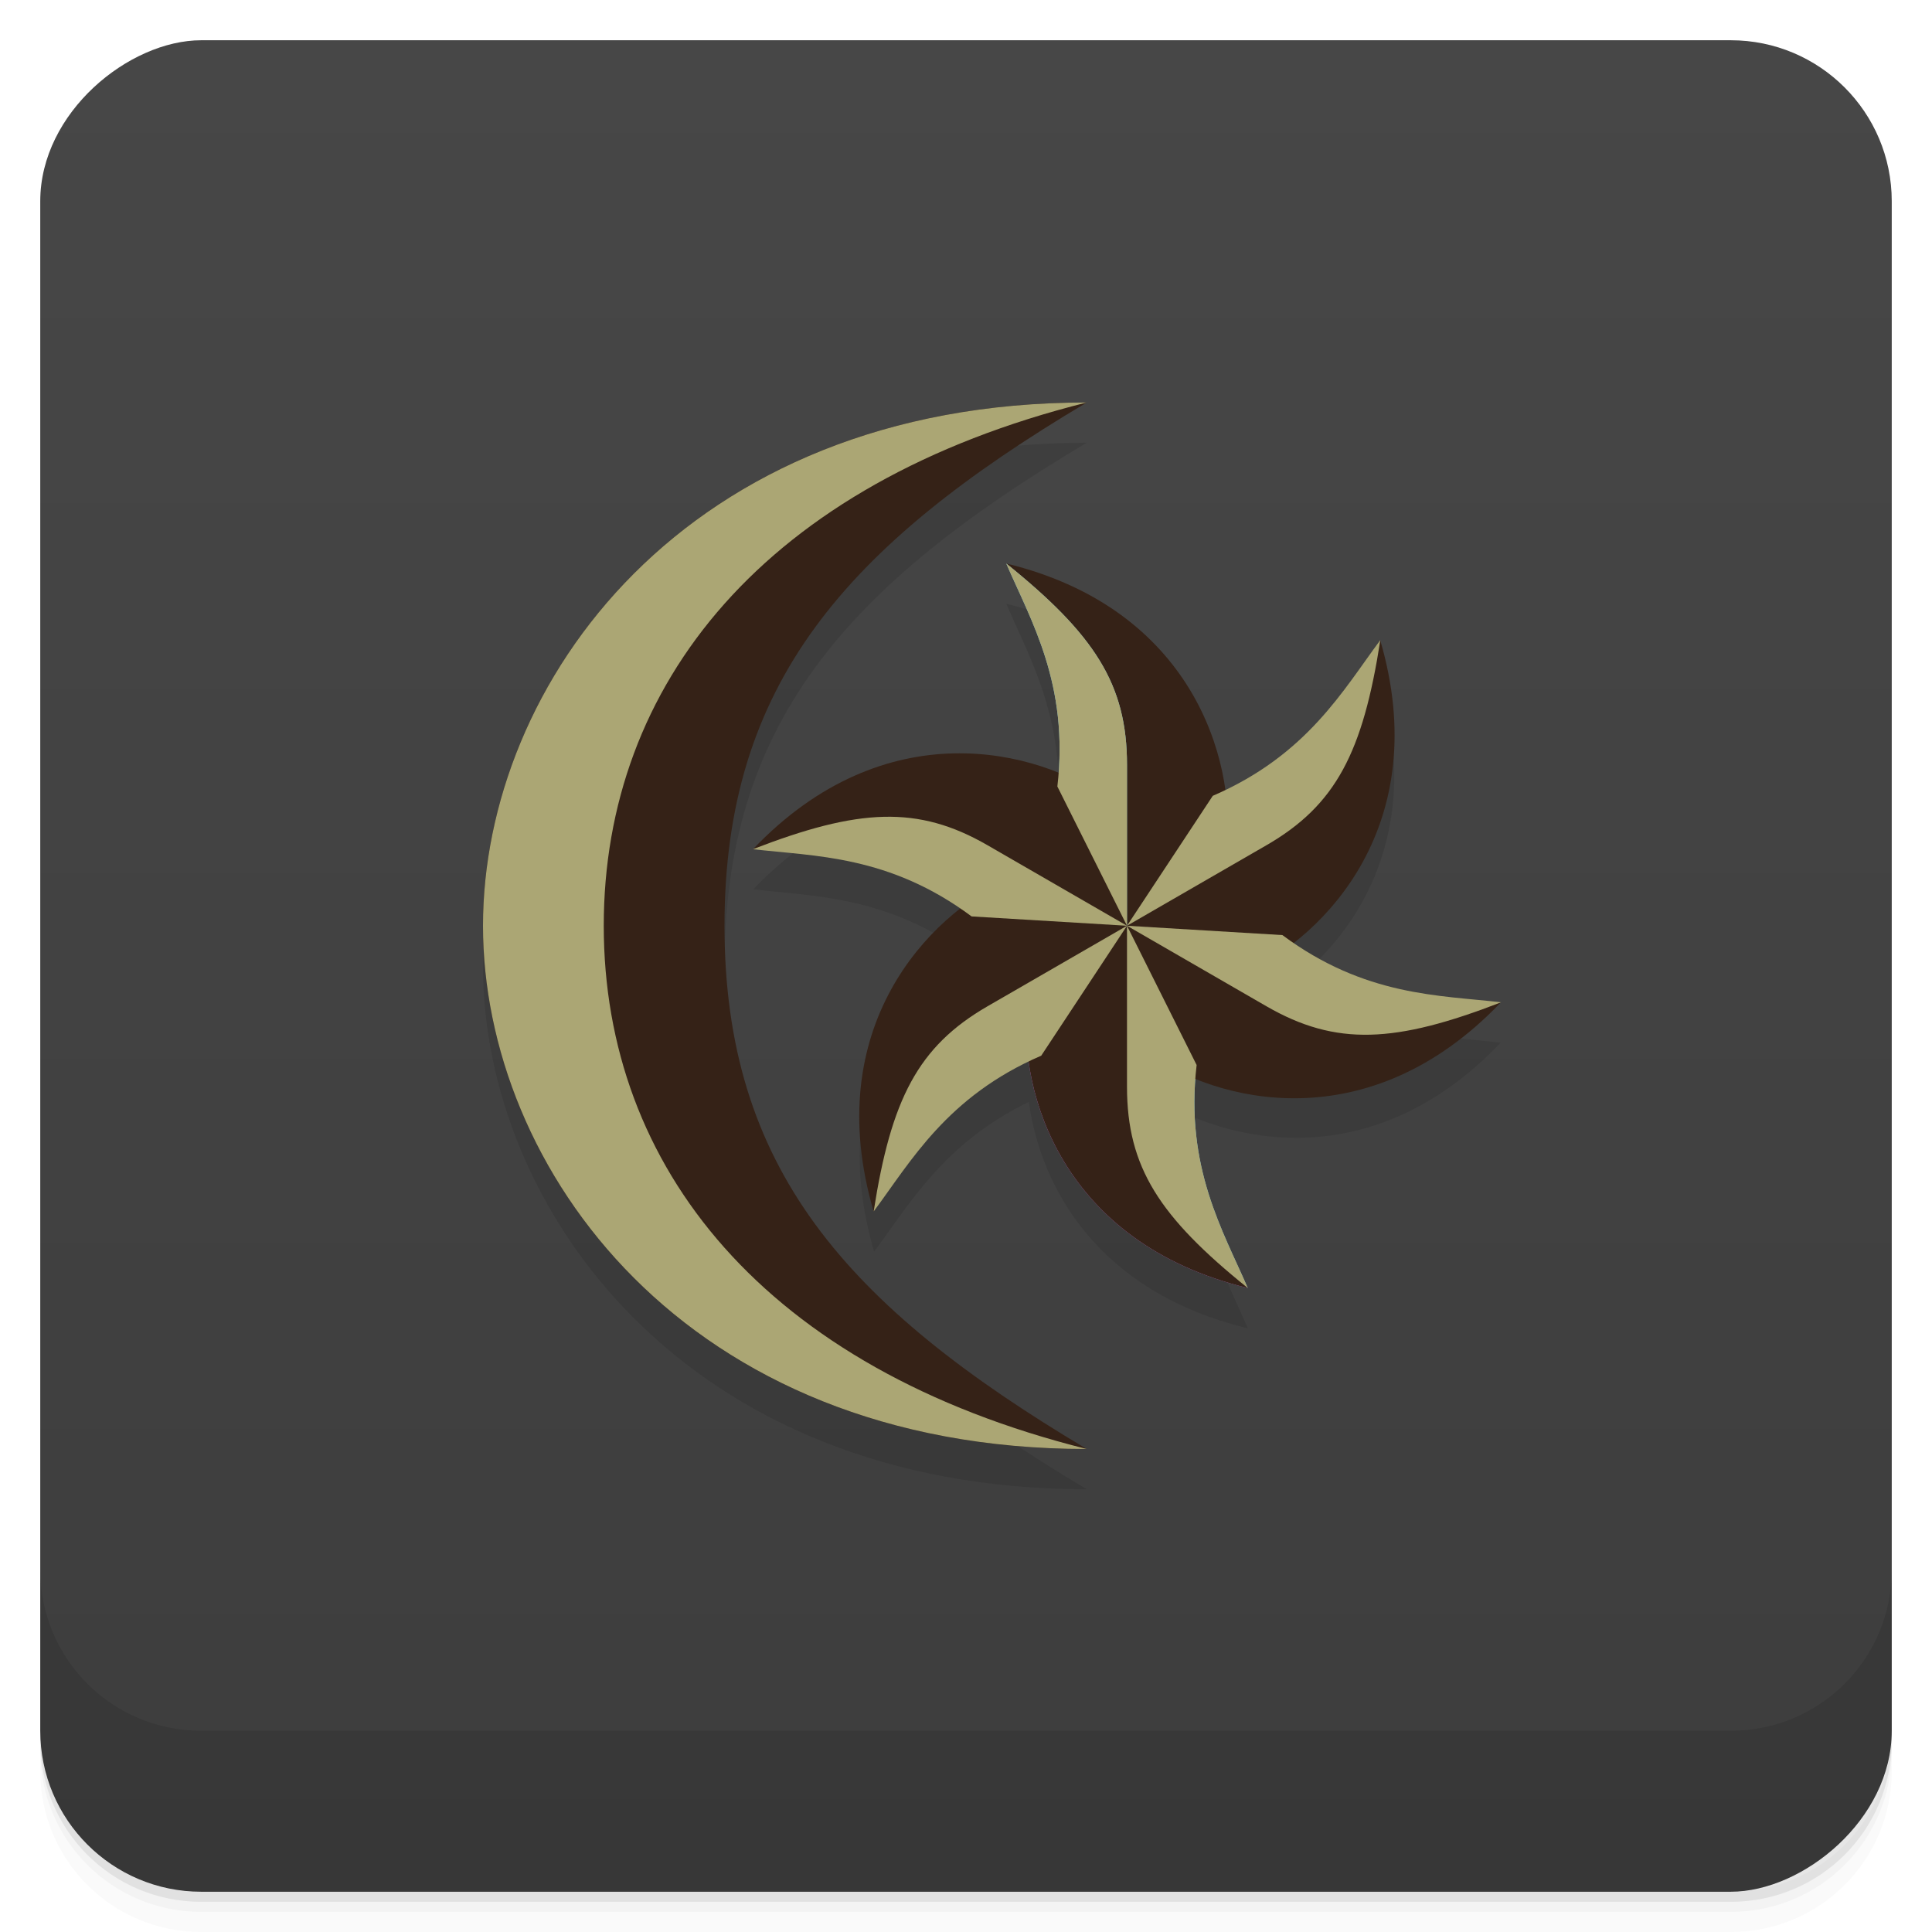 <svg width="48" height="48" viewBox="0 0 48 48" xmlns="http://www.w3.org/2000/svg">
  <defs>
    <linearGradient id="a" x1="-47" x2="-1" gradientUnits="userSpaceOnUse">
      <stop offset="0" stop-color="#3d3d3d"/>
      <stop offset="1" stop-color="#474747"/>
    </linearGradient>
  </defs>
  <path d="M1 43v.25c0 2.216 1.784 4 4 4h38c2.216 0 4-1.784 4-4V43c0 2.216-1.784 4-4 4H5c-2.216 0-4-1.784-4-4zm0 .5v.5c0 2.216 1.784 4 4 4h38c2.216 0 4-1.784 4-4v-.5c0 2.216-1.784 4-4 4H5c-2.216 0-4-1.784-4-4z" opacity=".02"/>
  <path d="M1 43.25v.25c0 2.216 1.784 4 4 4h38c2.216 0 4-1.784 4-4v-.25c0 2.216-1.784 4-4 4H5c-2.216 0-4-1.784-4-4z" opacity=".05"/>
  <path d="M1 43v.25c0 2.216 1.784 4 4 4h38c2.216 0 4-1.784 4-4V43c0 2.216-1.784 4-4 4H5c-2.216 0-4-1.784-4-4z" opacity=".1"/>
  <rect transform="rotate(-90)" x="-47" y="1" width="46" height="46" rx="4" fill="url(#a)"/>
  <path d="M1 39v4c0 2.216 1.784 4 4 4h38c2.216 0 4-1.784 4-4v-4c0 2.216-1.784 4-4 4H5c-2.216 0-4-1.784-4-4zM27 11c-10 0-15 7-15 13s5 13 15 13c-6-3.569-9-7-9-13s3-9.431 9-13zm-2 4c.583 1.353 1.464 2.865 1.281 5.219-1.962-.79-4.912-.905-7.563 1.875 1.465.172 3.208.163 5.156 1.5-1.672 1.3-3.242 3.802-2.156 7.5.876-1.176 1.738-2.7 3.844-3.719C25.85 29.474 27.25 32.091 31 33c-.583-1.353-1.464-2.865-1.281-5.219 1.962.79 4.912.905 7.563-1.875-1.465-.172-3.208-.163-5.156-1.5 1.672-1.3 3.242-3.802 2.156-7.5-.876 1.176-1.738 2.7-3.844 3.719C30.15 18.526 28.75 15.909 25 15z" opacity=".1"/>
  <path d="M27 10c-10 0-15 7-15 13s5 13 15 13c-6-3.569-9-7-9-13s3-9.431 9-13z" fill="#352217"/>
  <path d="M27 10c-10 0-15 7-15 13s5 13 15 13c-8-2-12-7-12-13s4-11 12-13z" fill="#aba674"/>
  <path d="M21.706 30.1c-1.341-4.567 1.375-7.366 3.321-8.247L28 23.002c-4.155 2.804-5.452 4.999-6.294 7.098zM34.29 15.902c1.341 4.567-1.375 7.366-3.321 8.247L27.996 23c4.155-2.804 5.452-4.999 6.294-7.098z" fill="#352217"/>
  <path d="M25 14c4.626 1.122 5.692 4.874 5.482 7L28 23c-.35-5-1.603-7.222-3-9z" fill="#352217"/>
  <path d="M28 23v-4c0-2-.809-3.236-3-5 .61 1.414 1.566 3 1.27 5.54z" fill="#71b8d0"/>
  <path d="M28 23l3.464-2c1.732-1 2.398-2.319 2.83-5.098-.92 1.235-1.815 2.856-4.163 3.87z" fill="#aba674"/>
  <path d="M31 32c-4.626-1.122-5.692-4.874-5.482-7L28 23c.35 5 1.603 7.222 3 9z" fill="#be71d0"/>
  <path d="M28 23v4c0 2 .809 3.236 3 5-.61-1.414-1.566-3-1.27-5.54z" fill="#71b8d0"/>
  <path d="M31 32c-4.626-1.122-5.692-4.874-5.482-7L28 23c.35 5 1.603 7.222 3 9z" fill="#352217"/>
  <path d="M18.706 21.1c3.284-3.445 7.07-2.493 8.803-1.247L28 23.002c-4.506-2.197-7.06-2.222-9.294-1.902z" fill="#352217"/>
  <path d="M28 23l-3.464 2c-1.732 1-2.398 2.319-2.83 5.098.92-1.235 1.815-2.856 4.163-3.87zM28 23l-3.464-2c-1.732-1-3.207-.917-5.83.098 1.53.179 3.381.144 5.433 1.67zM28 23v-4c0-2-.809-3.236-3-5 .61 1.414 1.566 3 1.27 5.54z" fill="#aba674"/>
  <path d="M37.29 24.902c-3.284 3.445-7.07 2.493-8.803 1.247L27.996 23c4.506 2.197 7.06 2.222 9.294 1.902z" fill="#352217"/>
  <path d="M28 23l3.464 2c1.732 1 3.207.917 5.83-.098-1.53-.179-3.381-.144-5.433-1.67zM28 23v4c0 2 .809 3.236 3 5-.61-1.414-1.566-3-1.27-5.54z" fill="#aba674"/>
</svg>
